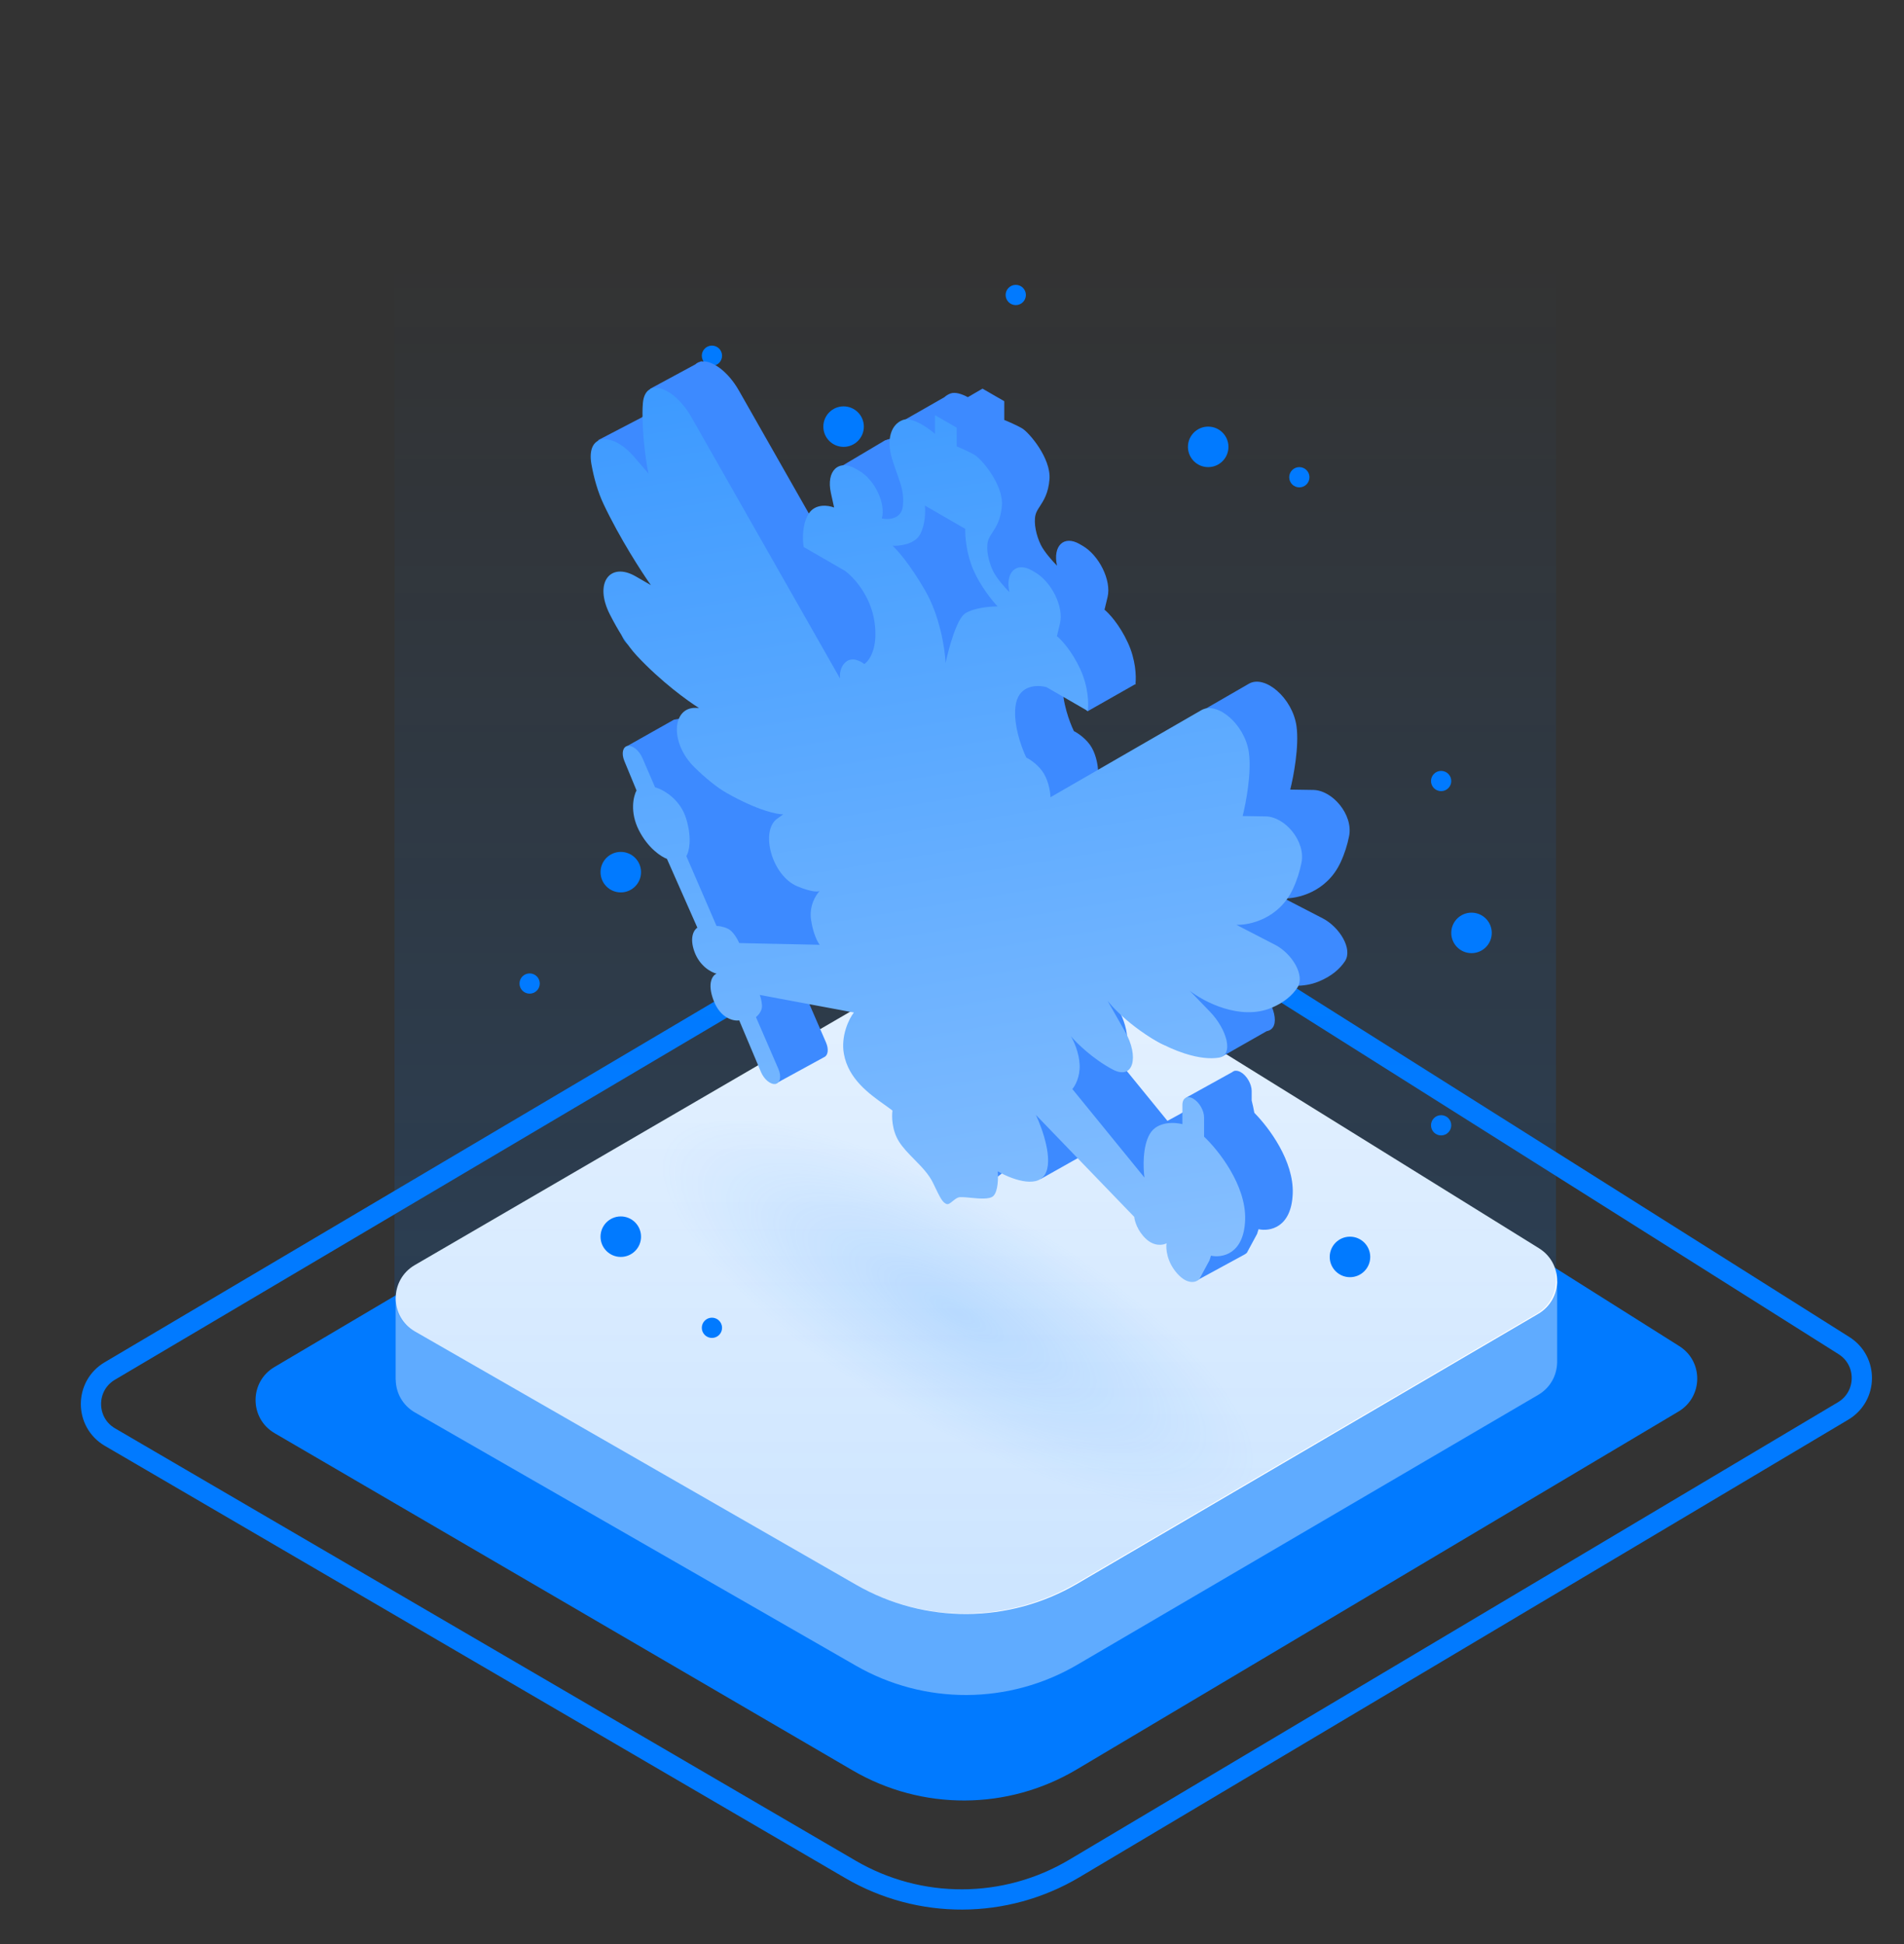 <svg width="94" height="96" viewBox="0 0 94 96" fill="none" xmlns="http://www.w3.org/2000/svg">
<rect x="0" y="0" width="94" height="96" fill="#333333" stroke="none"/>
<g clip-path="url(#clip0_1861_44602)">
<path d="M41.988 92.309L5.429 70.963C4.182 70.235 4.177 68.435 5.419 67.7L44.9 44.339C48.414 42.259 52.796 42.322 56.249 44.5L91.036 66.444C92.231 67.198 92.208 68.949 90.994 69.672L53.042 92.262C49.64 94.287 45.407 94.305 41.988 92.309Z" stroke="#017AFF"/>
<path d="M42.101 87.424L13.556 70.768C12.309 70.04 12.303 68.239 13.547 67.504L44.461 49.224C47.973 47.147 52.353 47.209 55.805 49.385L82.909 66.472C84.105 67.226 84.082 68.977 82.867 69.7L53.151 87.377C49.75 89.4 45.519 89.418 42.101 87.424Z" fill="#017AFF"/>
<path fill-rule="evenodd" clip-rule="evenodd" d="M20.486 69.746L42.259 82.252C45.644 84.196 49.811 84.179 53.18 82.206L75.939 68.879C76.542 68.526 76.854 67.921 76.874 67.307L76.876 67.307V63.279L72.277 63.34L55.367 52.846C51.946 50.723 47.633 50.662 44.153 52.688L24.773 63.968L19.532 64.038V68.133L19.537 68.133C19.546 68.763 19.863 69.388 20.486 69.746Z" fill="#5FABFF"/>
<path d="M42.259 78.252L20.486 65.746C19.224 65.021 19.219 63.202 20.477 62.469L44.153 48.688C47.633 46.662 51.946 46.723 55.367 48.846L75.98 61.638C77.191 62.389 77.169 64.159 75.939 64.879L53.18 78.206C49.811 80.179 45.644 80.196 42.259 78.252Z" fill="white"/>
<ellipse opacity="0.56" cx="47.291" cy="64.858" rx="16.648" ry="5.538" transform="rotate(30 47.291 64.858)" fill="url(#paint0_radial_1861_44602)"/>
<path opacity="0.2" d="M20.43 65.725L42.203 78.231C45.588 80.175 49.755 80.157 53.124 78.185L75.882 64.858C76.485 64.505 76.798 63.9 76.818 63.286L76.82 63.286V59.257V12.867L19.48 12.867L19.476 60.016V64.112L19.48 64.112C19.49 64.741 19.806 65.367 20.43 65.725Z" fill="url(#paint1_linear_1861_44602)"/>
<circle cx="66.648" cy="62.066" r="1" fill="#017AFF"/>
<circle cx="30.648" cy="61.066" r="1" fill="#017AFF"/>
<circle cx="30.648" cy="43.066" r="1" fill="#017AFF"/>
<circle cx="37.648" cy="32.066" r="1" fill="#017AFF"/>
<circle cx="31.648" cy="31.066" r="1" fill="#017AFF"/>
<circle cx="41.648" cy="21.066" r="1" fill="#017AFF"/>
<circle cx="59.648" cy="22.066" r="1" fill="#017AFF"/>
<circle cx="72.648" cy="46.066" r="1" fill="#017AFF"/>
<circle cx="71.148" cy="55.566" r="0.5" fill="#017AFF"/>
<circle cx="37.148" cy="40.566" r="0.5" fill="#017AFF"/>
<circle cx="50.148" cy="14.566" r="0.5" fill="#017AFF"/>
<circle cx="35.148" cy="17.566" r="0.5" fill="#017AFF"/>
<circle cx="64.148" cy="23.566" r="0.5" fill="#017AFF"/>
<circle cx="71.148" cy="38.566" r="0.5" fill="#017AFF"/>
<circle cx="26.148" cy="48.566" r="0.5" fill="#017AFF"/>
<circle cx="35.148" cy="65.566" r="0.5" fill="#017AFF"/>
<path fill-rule="evenodd" clip-rule="evenodd" d="M34.569 17.863L34.628 17.831L34.638 17.85C35.161 17.784 35.94 18.337 36.477 19.281L40.104 25.658L41.992 25.207C41.995 24.933 42.033 24.61 42.145 24.321L41.528 23.03L43.708 21.735L43.727 21.738C43.954 21.624 44.26 21.647 44.605 21.846L44.761 21.936C44.762 21.936 44.763 21.937 44.764 21.937L45.166 22.014L44.665 20.733L46.625 19.613C46.712 19.533 46.813 19.472 46.925 19.43C47.157 19.345 47.479 19.45 47.782 19.612L48.513 19.187L48.52 19.199L49.58 19.811V20.738C49.758 20.809 50.183 20.991 50.455 21.148C50.794 21.343 51.895 22.621 51.813 23.666C51.759 24.35 51.525 24.711 51.341 24.996C51.243 25.146 51.159 25.275 51.124 25.419C51.021 25.835 51.165 26.453 51.381 26.898C51.554 27.255 51.988 27.736 52.184 27.932C51.968 26.952 52.523 26.417 53.295 26.863L53.446 26.95C54.27 27.426 54.876 28.667 54.681 29.479L54.53 30.107C54.742 30.277 55.271 30.841 55.682 31.735C56.072 32.579 56.099 33.392 56.06 33.746L56.078 33.767L56.056 33.779C56.055 33.787 56.054 33.795 56.053 33.802L56.035 33.792L53.693 35.122L52.466 33.809C52.437 34.66 52.802 35.656 53.017 36.101C53.213 36.198 53.663 36.498 53.902 36.921C54.141 37.344 54.207 37.858 54.211 38.062L61.659 33.761C62.449 33.305 63.812 34.468 64.007 35.852C64.147 36.845 63.86 38.357 63.698 38.989L64.841 39.007C65.783 39.023 66.817 40.229 66.604 41.291C66.52 41.712 66.385 42.155 66.178 42.595C65.487 44.068 64.031 44.385 63.39 44.359L65.302 45.347C66.128 45.774 66.8 46.858 66.4 47.464C66.153 47.838 65.748 48.202 65.108 48.465C63.569 49.097 61.784 48.162 61.085 47.615L62.088 48.654C62.921 49.516 63.274 50.785 62.535 50.919L60.34 52.169L58.267 51.109C58.195 51.581 57.852 51.805 57.288 51.507C56.3 50.984 55.497 50.191 55.219 49.861C55.353 50.081 55.627 50.671 55.651 51.275C55.676 51.878 55.422 52.322 55.291 52.469L57.636 55.348L58.19 55.047L58.44 54.902L58.564 54.198L60.837 52.939C60.867 52.912 60.901 52.893 60.941 52.882L60.963 52.869C60.967 52.871 60.97 52.873 60.974 52.875C61.056 52.862 61.154 52.883 61.26 52.944C61.555 53.115 61.795 53.53 61.795 53.871V54.34C61.849 54.551 61.892 54.76 61.927 54.951C62.655 55.687 63.876 57.323 63.822 58.927C63.764 60.633 62.673 60.818 62.134 60.697L62.062 60.929L61.558 61.862C61.533 61.887 61.5 61.912 61.46 61.934L61.459 61.937L59.136 63.201L58.855 62.167L54.061 56.707L53.802 56.853C53.73 56.916 53.647 56.961 53.556 56.992L51.383 58.216L50.598 57.867C50.484 57.86 50.368 57.848 50.259 57.838C49.988 57.812 49.751 57.789 49.652 57.828C49.547 57.869 49.458 57.943 49.376 58.01C49.259 58.107 49.159 58.189 49.055 58.137C48.93 58.073 48.847 57.978 48.673 57.641L48.424 58.286L47.304 55.756C47.087 55.531 46.883 55.303 46.73 55.059C46.435 54.589 46.382 54.033 46.395 53.702L46.275 53.429C46.192 53.368 46.103 53.305 46.01 53.239C45.261 52.705 44.237 51.976 44.013 50.734C43.892 50.062 44.099 49.407 44.313 48.997L44.157 48.643L39.934 48.083C39.948 48.153 39.961 48.235 39.969 48.328C39.994 48.599 39.78 48.833 39.671 48.916L40.779 51.475C40.922 51.806 40.882 52.109 40.697 52.196L38.275 53.519C37.887 52.633 37.103 50.84 37.072 50.755C37.04 50.671 36.882 49.089 36.807 48.309L37.83 48.565C37.738 48.44 37.653 48.288 37.582 48.102C37.534 47.977 37.498 47.862 37.474 47.756L35.991 47.559L33.506 42.074L30.893 36.88L33.272 35.538L34.185 35.371L35.776 34.899C35.74 34.524 35.815 34.19 35.992 33.962L35.151 32.371C34.707 31.991 34.232 31.548 33.778 31.059C33.315 30.562 32.866 29.83 32.464 29.044C32.027 28.19 32.066 27.494 32.392 27.151L29.529 21.735L31.697 20.605C31.753 20.537 31.821 20.484 31.897 20.447L32.106 19.194L34.33 17.992C34.398 17.928 34.479 17.885 34.569 17.863Z" fill="#3D8AFF"/>
<path fill-rule="evenodd" clip-rule="evenodd" d="M41.475 33.507L34.127 20.587C33.287 19.109 31.85 18.588 31.739 19.908C31.726 20.064 31.719 20.224 31.719 20.386C31.719 21.666 31.915 22.916 32.014 23.381L31.302 22.555C30.212 21.291 28.922 21.403 29.201 22.936C29.322 23.605 29.511 24.283 29.794 24.884C30.596 26.582 31.688 28.264 32.133 28.893L31.383 28.46C30.125 27.733 29.306 28.77 30.114 30.351C30.516 31.136 30.966 31.868 31.428 32.366C32.631 33.661 33.984 34.635 34.51 34.96L34.368 34.954C33.175 34.907 33.053 36.689 34.298 37.901C34.831 38.42 35.378 38.875 35.884 39.161C37.398 40.019 38.371 40.219 38.668 40.212L38.369 40.426C37.516 41.037 38.106 43.252 39.374 43.77C40.087 44.062 40.401 44.042 40.469 43.995C40.283 44.181 39.938 44.726 40.042 45.421C40.146 46.115 40.37 46.532 40.469 46.653L36.496 46.568C36.418 46.386 36.199 45.991 35.952 45.868C35.705 45.744 35.465 45.721 35.376 45.725L33.884 42.273C34.008 42.084 34.18 41.454 33.884 40.45C33.588 39.447 32.731 38.982 32.34 38.875L31.717 37.431C31.555 37.057 31.227 36.79 30.983 36.835C30.742 36.879 30.672 37.21 30.826 37.581L31.425 39.031C31.274 39.309 31.085 40.092 31.538 40.99C31.991 41.888 32.653 42.311 32.927 42.41L34.429 45.808C34.272 45.903 34.022 46.274 34.285 46.996C34.549 47.719 35.122 48.018 35.376 48.078C35.187 48.155 34.895 48.529 35.232 49.408C35.569 50.288 36.215 50.428 36.496 50.388L37.569 52.935C37.722 53.298 38.038 53.561 38.277 53.524C38.52 53.486 38.589 53.151 38.429 52.782L37.321 50.222C37.431 50.139 37.644 49.905 37.619 49.634C37.595 49.363 37.534 49.185 37.506 49.129L42.157 49.997C41.91 50.306 41.504 51.157 41.663 52.04C41.887 53.282 42.911 54.012 43.66 54.545C43.807 54.65 43.944 54.747 44.061 54.839C44.02 55.112 44.026 55.8 44.38 56.365C44.576 56.678 44.857 56.964 45.141 57.252C45.498 57.615 45.861 57.984 46.068 58.421C46.438 59.205 46.531 59.354 46.706 59.443C46.809 59.496 46.909 59.413 47.027 59.316C47.108 59.249 47.197 59.175 47.303 59.134C47.402 59.095 47.638 59.118 47.909 59.144C48.34 59.186 48.858 59.236 49.041 59.057C49.28 58.824 49.285 58.148 49.258 57.839C49.851 58.185 51.147 58.704 51.583 58.005C52.02 57.307 51.47 55.746 51.141 55.053L55.998 60.09C56.015 60.287 56.154 60.777 56.574 61.172C56.994 61.566 57.428 61.483 57.593 61.392C57.552 61.645 57.599 62.298 58.117 62.883C58.636 63.468 59.061 63.317 59.208 63.168L59.712 62.235L59.785 62.004C60.323 62.124 61.414 61.939 61.472 60.233C61.53 58.527 60.145 56.785 59.445 56.128L59.445 55.177C59.445 54.836 59.205 54.421 58.91 54.251C58.614 54.08 58.375 54.218 58.375 54.559L58.375 55.51C57.994 55.409 57.14 55.363 56.77 55.985C56.399 56.608 56.437 57.686 56.502 58.148L52.941 53.775C53.072 53.629 53.326 53.185 53.302 52.581C53.277 51.977 53.003 51.387 52.87 51.167C53.147 51.498 53.95 52.29 54.938 52.813C55.956 53.352 56.255 52.186 55.541 50.933L54.681 49.42C55.164 50.032 56.601 51.408 58.478 52.017C59.199 52.25 59.751 52.291 60.166 52.228C60.93 52.113 60.578 50.83 59.739 49.961L58.735 48.921C59.435 49.468 61.219 50.403 62.758 49.771C63.398 49.508 63.803 49.144 64.05 48.77C64.451 48.165 63.778 47.081 62.952 46.654L61.04 45.666C61.681 45.691 63.137 45.374 63.829 43.901C64.035 43.461 64.17 43.018 64.254 42.597C64.467 41.535 63.433 40.329 62.491 40.313L61.349 40.295C61.51 39.663 61.797 38.151 61.657 37.158C61.462 35.775 60.1 34.611 59.309 35.068L51.861 39.368C51.858 39.164 51.791 38.65 51.552 38.227C51.314 37.804 50.863 37.504 50.667 37.407C50.417 36.891 49.966 35.629 50.163 34.716C50.361 33.803 51.247 33.813 51.666 33.932L53.703 35.108C53.751 34.791 53.744 33.934 53.333 33.041C52.921 32.147 52.393 31.583 52.18 31.413L52.331 30.785C52.527 29.974 51.92 28.732 51.096 28.256L50.945 28.169C50.173 27.723 49.618 28.258 49.834 29.238C49.638 29.042 49.204 28.561 49.031 28.205C48.815 27.759 48.671 27.141 48.774 26.725C48.81 26.581 48.893 26.452 48.991 26.302C49.175 26.018 49.41 25.657 49.463 24.973C49.546 23.927 48.445 22.65 48.105 22.454C47.834 22.297 47.409 22.115 47.23 22.044L47.23 21.117L46.16 20.499L46.16 21.426C45.821 21.127 45.028 20.57 44.576 20.737C44.01 20.945 43.732 21.664 44.051 22.691C44.135 22.962 44.216 23.19 44.29 23.396C44.496 23.972 44.636 24.366 44.576 24.979C44.51 25.644 43.855 25.672 43.536 25.602C43.744 24.863 43.184 23.688 42.411 23.242L42.255 23.152C41.398 22.657 40.78 23.251 41.021 24.341L41.18 25.062C40.892 24.947 40.236 24.851 39.913 25.385C39.59 25.918 39.621 26.691 39.677 27.01L41.709 28.183C42.112 28.471 42.97 29.373 43.17 30.679C43.371 31.985 42.92 32.63 42.669 32.79C42.5 32.649 42.083 32.428 41.775 32.673C41.467 32.917 41.447 33.331 41.475 33.507ZM45.661 24.963L47.655 26.115C47.641 26.456 47.703 27.343 48.062 28.158C48.422 28.973 49.005 29.687 49.252 29.943C48.898 29.943 48.081 30.011 47.655 30.286C47.229 30.561 46.83 32.036 46.684 32.74C46.656 32.077 46.413 30.427 45.661 29.135C44.909 27.842 44.283 27.137 44.063 26.947C44.404 26.967 45.154 26.884 45.421 26.392C45.688 25.9 45.692 25.235 45.661 24.963Z" fill="url(#paint2_linear_1861_44602)"/>
</g>
<defs>
<radialGradient id="paint0_radial_1861_44602" cx="0" cy="0" r="1" gradientUnits="userSpaceOnUse" gradientTransform="translate(47.291 64.858) rotate(90) scale(5.538 16.648)">
<stop stop-color="#479FFF" stop-opacity="0.36"/>
<stop offset="1" stop-color="#479FFF" stop-opacity="0"/>
</radialGradient>
<linearGradient id="paint1_linear_1861_44602" x1="48.148" y1="12.867" x2="48.148" y2="79.677" gradientUnits="userSpaceOnUse">
<stop stop-color="#017AFF" stop-opacity="0"/>
<stop offset="1" stop-color="#017AFF"/>
</linearGradient>
<linearGradient id="paint2_linear_1861_44602" x1="29.162" y1="20.001" x2="36.966" y2="67.314" gradientUnits="userSpaceOnUse">
<stop stop-color="#3D9AFF"/>
<stop offset="1" stop-color="#88C0FF"/>
</linearGradient>
<clipPath id="clip0_1861_44602">
<rect width="92.375" height="96" fill="white" transform="translate(0.648)"/>
</clipPath>
</defs>
</svg>
